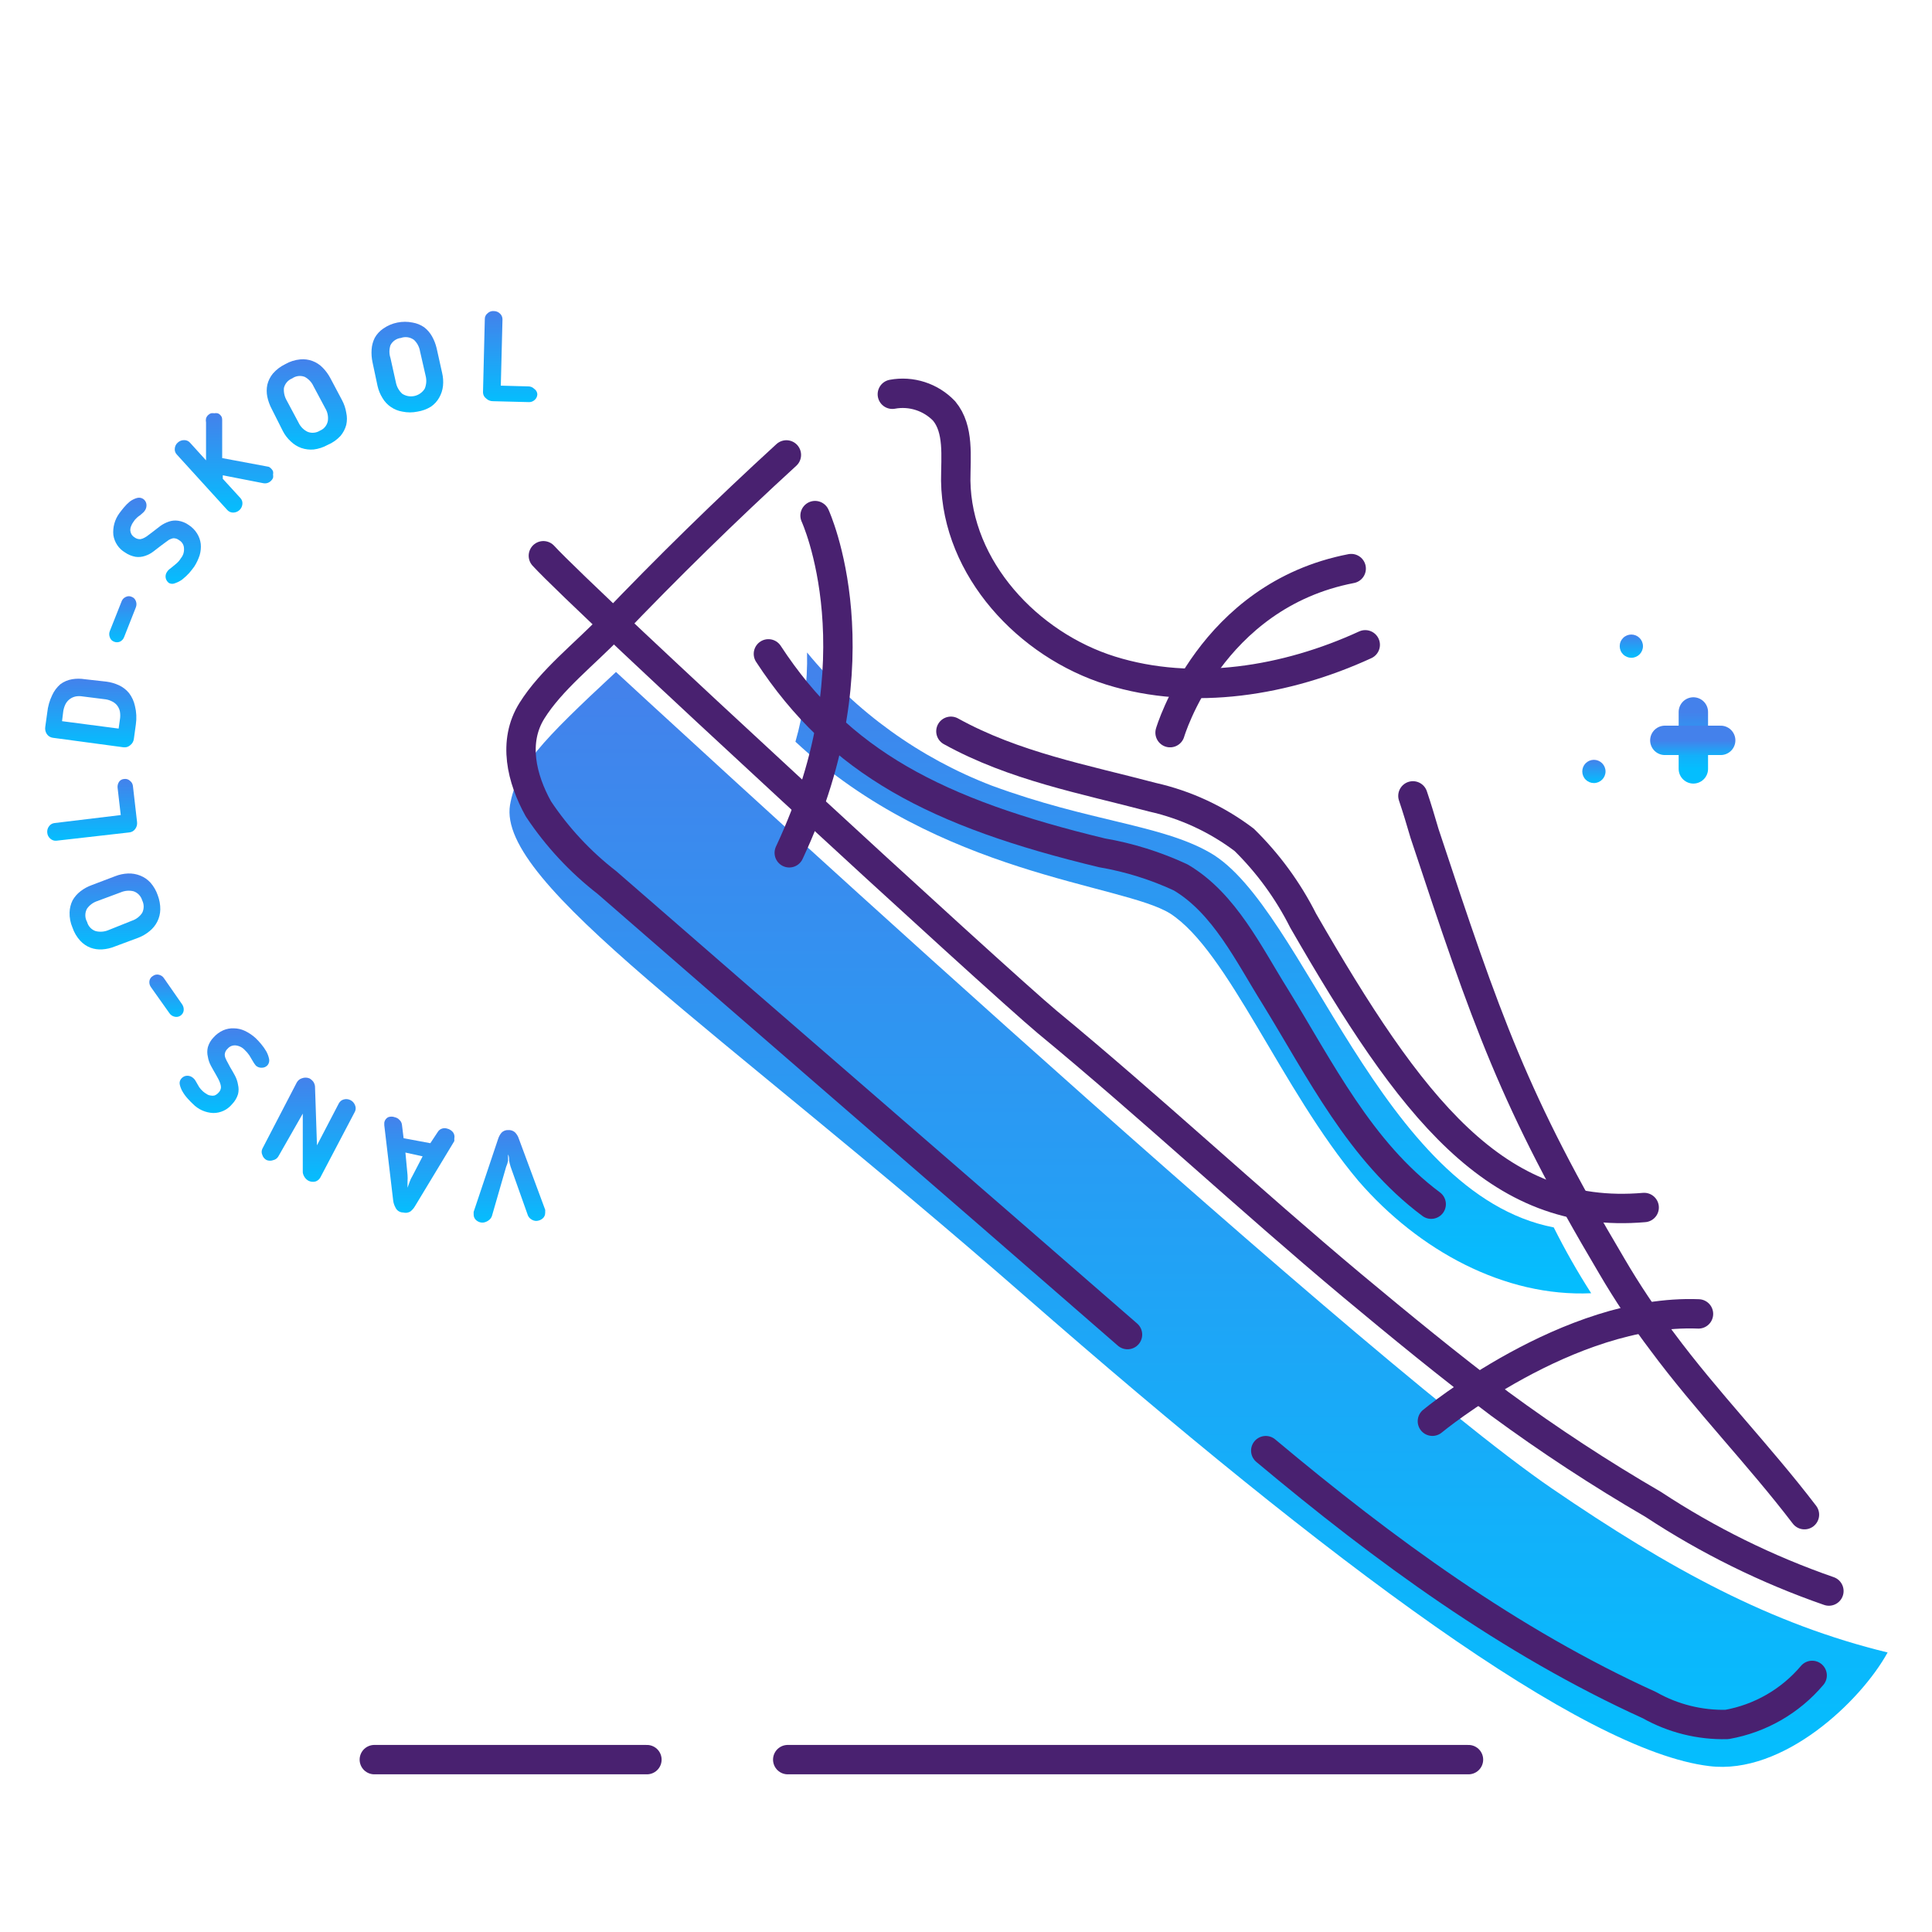 <svg width="96" height="96" viewBox="0 0 96 96" fill="none" xmlns="http://www.w3.org/2000/svg">
<path d="M25.148 57.983L24.442 60.428C24.41 60.517 24.349 60.593 24.27 60.645C24.191 60.703 24.098 60.739 24 60.75C23.883 60.757 23.768 60.719 23.677 60.645C23.633 60.611 23.597 60.566 23.572 60.515C23.547 60.465 23.535 60.409 23.535 60.352C23.532 60.33 23.532 60.307 23.535 60.285C23.535 60.285 23.535 60.233 23.535 60.218L24.75 56.595C24.786 56.48 24.844 56.372 24.922 56.28C24.965 56.237 25.017 56.203 25.074 56.181C25.131 56.159 25.192 56.149 25.253 56.153C25.313 56.148 25.375 56.155 25.433 56.175C25.491 56.194 25.544 56.225 25.59 56.265C25.675 56.352 25.74 56.457 25.777 56.572L27.09 60.112C27.094 60.137 27.094 60.163 27.09 60.188C27.094 60.21 27.094 60.233 27.09 60.255C27.093 60.31 27.082 60.365 27.06 60.416C27.038 60.467 27.005 60.512 26.962 60.547C26.874 60.621 26.763 60.663 26.648 60.667C26.562 60.666 26.479 60.64 26.407 60.593C26.325 60.545 26.262 60.471 26.227 60.383L25.372 57.975C25.342 57.876 25.317 57.776 25.297 57.675C25.297 57.562 25.297 57.458 25.245 57.36C25.245 57.458 25.245 57.562 25.245 57.675C25.225 57.781 25.192 57.884 25.148 57.983Z" fill="url(#paint0_linear_47_226)"/>
<path d="M21.383 56.805L21.75 56.25C21.798 56.167 21.876 56.106 21.968 56.078C22.048 56.053 22.134 56.053 22.215 56.078C22.329 56.104 22.432 56.167 22.508 56.258C22.54 56.301 22.563 56.351 22.575 56.404C22.587 56.457 22.587 56.512 22.575 56.565C22.575 56.565 22.575 56.61 22.575 56.633V56.7L20.617 59.94C20.558 60.042 20.479 60.131 20.385 60.203C20.332 60.233 20.274 60.253 20.213 60.261C20.153 60.268 20.091 60.264 20.032 60.248C19.951 60.248 19.872 60.225 19.804 60.181C19.736 60.137 19.682 60.074 19.65 60C19.592 59.895 19.554 59.781 19.538 59.663L19.095 55.913V55.845C19.093 55.822 19.093 55.8 19.095 55.778C19.104 55.722 19.126 55.67 19.158 55.625C19.191 55.579 19.233 55.542 19.282 55.515C19.391 55.473 19.512 55.473 19.62 55.515C19.71 55.535 19.791 55.582 19.852 55.65C19.92 55.713 19.962 55.798 19.973 55.89L20.055 56.557L21.383 56.805ZM20.145 57.27L20.25 58.388C20.258 58.492 20.258 58.598 20.25 58.703C20.25 58.818 20.25 58.922 20.25 59.017L20.355 58.725C20.389 58.625 20.435 58.53 20.49 58.44L21 57.458L20.145 57.27Z" fill="url(#paint1_linear_47_226)"/>
<path d="M15.383 53.587C15.455 53.63 15.519 53.686 15.57 53.752C15.614 53.821 15.642 53.897 15.652 53.977L15.75 56.91L16.837 54.825C16.863 54.777 16.898 54.734 16.94 54.701C16.983 54.667 17.032 54.643 17.085 54.63C17.196 54.6 17.315 54.613 17.417 54.666C17.52 54.718 17.599 54.807 17.64 54.915C17.662 54.965 17.674 55.018 17.674 55.072C17.674 55.127 17.662 55.181 17.64 55.23L15.922 58.5C15.896 58.55 15.86 58.595 15.816 58.631C15.773 58.667 15.722 58.694 15.668 58.71C15.549 58.739 15.423 58.723 15.315 58.665C15.243 58.621 15.182 58.562 15.135 58.492C15.089 58.422 15.058 58.343 15.045 58.26C15.045 57.983 15.045 57.72 15.045 57.51V56.82C15.045 56.595 15.045 56.37 15.045 56.13C15.045 55.89 15.045 55.627 15.045 55.335L13.838 57.45C13.812 57.499 13.775 57.542 13.732 57.575C13.687 57.609 13.637 57.633 13.582 57.645C13.476 57.686 13.359 57.686 13.252 57.645C13.201 57.619 13.155 57.584 13.118 57.54C13.08 57.496 13.052 57.445 13.035 57.39C13.013 57.342 13.001 57.289 13.001 57.236C13.001 57.183 13.013 57.131 13.035 57.083L14.745 53.79C14.8 53.69 14.891 53.614 15 53.58C15.124 53.533 15.261 53.535 15.383 53.587Z" fill="url(#paint2_linear_47_226)"/>
<path d="M11.31 52.11C11.229 52.181 11.178 52.28 11.168 52.388C11.166 52.46 11.181 52.532 11.213 52.597C11.243 52.67 11.278 52.74 11.318 52.807L11.438 53.032C11.52 53.167 11.602 53.31 11.678 53.453C11.752 53.593 11.803 53.745 11.828 53.903C11.865 54.055 11.865 54.215 11.828 54.367C11.771 54.553 11.67 54.723 11.535 54.862C11.421 55.001 11.278 55.113 11.116 55.19C10.954 55.266 10.777 55.306 10.598 55.305C10.211 55.29 9.846 55.126 9.578 54.847C9.51 54.788 9.428 54.697 9.33 54.593C9.233 54.487 9.147 54.371 9.075 54.248C9.008 54.136 8.96 54.014 8.932 53.888C8.92 53.833 8.922 53.776 8.938 53.722C8.953 53.668 8.983 53.619 9.023 53.58C9.057 53.542 9.098 53.511 9.145 53.489C9.191 53.467 9.241 53.455 9.293 53.453C9.352 53.451 9.411 53.461 9.467 53.483C9.522 53.505 9.573 53.538 9.615 53.58C9.654 53.614 9.687 53.655 9.713 53.7L9.795 53.843L9.9 54.023C9.954 54.1 10.017 54.17 10.088 54.233C10.143 54.281 10.203 54.324 10.268 54.36C10.325 54.402 10.392 54.428 10.463 54.435C10.527 54.45 10.593 54.45 10.658 54.435C10.732 54.406 10.799 54.36 10.852 54.3C10.891 54.264 10.922 54.222 10.944 54.174C10.966 54.126 10.978 54.075 10.98 54.023C10.976 53.951 10.961 53.88 10.935 53.812C10.907 53.732 10.872 53.654 10.83 53.58L10.717 53.377C10.635 53.235 10.553 53.093 10.477 52.95C10.403 52.812 10.352 52.662 10.328 52.508C10.29 52.352 10.29 52.19 10.328 52.035C10.38 51.851 10.478 51.684 10.613 51.547C10.746 51.397 10.909 51.277 11.092 51.195C11.26 51.122 11.442 51.089 11.625 51.097C11.815 51.1 12.001 51.144 12.172 51.225C12.363 51.318 12.54 51.436 12.697 51.578C12.795 51.672 12.888 51.773 12.975 51.877C13.074 51.994 13.162 52.12 13.238 52.252C13.301 52.37 13.347 52.496 13.373 52.627C13.383 52.682 13.381 52.737 13.366 52.791C13.352 52.844 13.326 52.893 13.29 52.935C13.254 52.973 13.211 53.003 13.164 53.024C13.116 53.044 13.065 53.055 13.012 53.055C12.958 53.058 12.903 53.051 12.852 53.033C12.8 53.014 12.753 52.986 12.713 52.95L12.623 52.83L12.533 52.68L12.39 52.44C12.323 52.341 12.245 52.25 12.158 52.17C12.038 52.041 11.875 51.96 11.7 51.945C11.627 51.94 11.553 51.952 11.485 51.98C11.417 52.009 11.357 52.054 11.31 52.11Z" fill="url(#paint3_linear_47_226)"/>
<path d="M7.598 48.495C7.64 48.463 7.689 48.441 7.741 48.431C7.793 48.42 7.846 48.422 7.897 48.435C7.95 48.447 7.999 48.469 8.043 48.499C8.087 48.53 8.124 48.57 8.152 48.615L9.045 49.898C9.11 49.989 9.14 50.101 9.127 50.212C9.121 50.263 9.103 50.312 9.076 50.356C9.049 50.4 9.013 50.437 8.971 50.466C8.928 50.495 8.88 50.515 8.83 50.524C8.779 50.533 8.727 50.532 8.678 50.52C8.57 50.497 8.476 50.432 8.415 50.34L7.5 49.05C7.468 49.006 7.445 48.956 7.432 48.904C7.419 48.851 7.417 48.796 7.425 48.742C7.433 48.691 7.453 48.642 7.483 48.599C7.513 48.556 7.552 48.52 7.598 48.495Z" fill="url(#paint4_linear_47_226)"/>
<path d="M7.838 44.483C7.924 44.71 7.968 44.952 7.965 45.195C7.96 45.402 7.91 45.605 7.818 45.79C7.726 45.975 7.594 46.138 7.433 46.267C7.264 46.408 7.074 46.519 6.87 46.597L5.7 47.032C5.501 47.113 5.291 47.161 5.077 47.175C4.881 47.188 4.685 47.16 4.5 47.093C4.306 47.019 4.131 46.901 3.99 46.748C3.814 46.558 3.682 46.333 3.6 46.087C3.499 45.851 3.45 45.595 3.458 45.337C3.463 45.129 3.514 44.924 3.607 44.737C3.706 44.563 3.839 44.41 3.998 44.288C4.168 44.156 4.357 44.052 4.56 43.98L5.723 43.538C5.928 43.457 6.146 43.411 6.367 43.403C6.573 43.396 6.777 43.432 6.968 43.508C7.162 43.584 7.337 43.705 7.478 43.86C7.637 44.042 7.759 44.254 7.838 44.483ZM4.327 45.81C4.355 45.916 4.409 46.013 4.484 46.093C4.558 46.172 4.651 46.233 4.755 46.267C4.968 46.319 5.191 46.301 5.393 46.215L6.555 45.75C6.764 45.681 6.943 45.543 7.065 45.36C7.114 45.264 7.139 45.157 7.139 45.049C7.139 44.941 7.114 44.834 7.065 44.737C7.035 44.634 6.98 44.539 6.906 44.46C6.832 44.382 6.74 44.323 6.638 44.288C6.425 44.235 6.201 44.254 6 44.34L4.83 44.775C4.623 44.844 4.444 44.978 4.32 45.157C4.266 45.258 4.238 45.371 4.24 45.485C4.241 45.599 4.271 45.711 4.327 45.81Z" fill="url(#paint5_linear_47_226)"/>
<path d="M6.165 38.708C6.217 38.699 6.271 38.703 6.322 38.718C6.373 38.734 6.419 38.761 6.458 38.797C6.502 38.831 6.539 38.874 6.565 38.923C6.591 38.972 6.605 39.027 6.608 39.083L6.81 40.845C6.826 40.967 6.794 41.091 6.72 41.19C6.687 41.238 6.643 41.279 6.593 41.308C6.542 41.338 6.486 41.357 6.428 41.362L2.798 41.775C2.745 41.779 2.692 41.773 2.641 41.756C2.591 41.739 2.545 41.712 2.505 41.678C2.46 41.641 2.423 41.595 2.396 41.544C2.369 41.492 2.352 41.435 2.348 41.377C2.335 41.262 2.367 41.147 2.438 41.055C2.468 41.012 2.508 40.977 2.553 40.949C2.598 40.922 2.648 40.905 2.7 40.898L6 40.5L5.843 39.142C5.832 39.033 5.861 38.924 5.925 38.835C5.954 38.798 5.99 38.767 6.031 38.745C6.073 38.723 6.118 38.711 6.165 38.708Z" fill="url(#paint6_linear_47_226)"/>
<path d="M5.288 33.87C5.503 33.898 5.713 33.959 5.91 34.05C6.105 34.14 6.277 34.273 6.413 34.44C6.556 34.629 6.655 34.846 6.705 35.078C6.78 35.379 6.795 35.693 6.75 36L6.653 36.705C6.647 36.768 6.627 36.83 6.596 36.885C6.566 36.941 6.523 36.989 6.473 37.028C6.428 37.067 6.376 37.097 6.319 37.116C6.262 37.134 6.202 37.139 6.143 37.133L2.625 36.66C2.565 36.652 2.506 36.631 2.455 36.599C2.403 36.566 2.359 36.523 2.325 36.472C2.255 36.366 2.229 36.238 2.25 36.112L2.348 35.407C2.379 35.105 2.462 34.811 2.595 34.538C2.69 34.331 2.828 34.147 3 33.998C3.173 33.87 3.373 33.785 3.585 33.75C3.794 33.716 4.006 33.716 4.215 33.75L5.288 33.87ZM5.175 34.74L4.103 34.605C3.991 34.586 3.877 34.586 3.765 34.605C3.66 34.627 3.56 34.67 3.473 34.733C3.382 34.8 3.307 34.887 3.255 34.987C3.19 35.119 3.149 35.261 3.135 35.407L3.083 35.835L5.895 36.203L5.955 35.775C5.982 35.629 5.982 35.479 5.955 35.333C5.927 35.219 5.873 35.114 5.798 35.025C5.725 34.944 5.635 34.88 5.535 34.837C5.422 34.783 5.3 34.75 5.175 34.74Z" fill="url(#paint7_linear_47_226)"/>
<path d="M6.54 29.655C6.588 29.672 6.632 29.7 6.669 29.736C6.705 29.773 6.733 29.817 6.75 29.865C6.791 29.966 6.791 30.079 6.75 30.18L6.173 31.642C6.155 31.694 6.128 31.742 6.092 31.784C6.056 31.825 6.012 31.858 5.963 31.883C5.915 31.903 5.864 31.914 5.812 31.914C5.761 31.914 5.71 31.903 5.662 31.883C5.615 31.865 5.572 31.837 5.537 31.801C5.502 31.765 5.475 31.721 5.46 31.672C5.438 31.622 5.427 31.567 5.427 31.511C5.427 31.456 5.438 31.401 5.46 31.35L6.037 29.895C6.054 29.844 6.081 29.796 6.118 29.756C6.154 29.716 6.198 29.684 6.247 29.663C6.293 29.639 6.342 29.627 6.393 29.625C6.444 29.624 6.494 29.634 6.54 29.655Z" fill="url(#paint8_linear_47_226)"/>
<path d="M8.902 26.843C8.818 26.775 8.711 26.74 8.602 26.745C8.532 26.761 8.464 26.786 8.4 26.82L8.213 26.955L8.01 27.105L7.62 27.405C7.496 27.501 7.356 27.574 7.207 27.622C7.056 27.675 6.894 27.691 6.735 27.668C6.546 27.634 6.367 27.559 6.21 27.45C6.056 27.358 5.924 27.233 5.825 27.084C5.725 26.934 5.659 26.765 5.633 26.587C5.595 26.2 5.702 25.813 5.933 25.5C5.985 25.425 6.06 25.335 6.15 25.223C6.24 25.113 6.341 25.013 6.45 24.922C6.552 24.846 6.666 24.788 6.787 24.75C6.841 24.732 6.897 24.726 6.953 24.732C7.009 24.738 7.062 24.758 7.11 24.788C7.154 24.816 7.191 24.854 7.219 24.898C7.248 24.942 7.267 24.991 7.275 25.043C7.293 25.162 7.263 25.283 7.192 25.38C7.163 25.423 7.128 25.461 7.088 25.492L6.968 25.598C6.909 25.635 6.853 25.677 6.803 25.725C6.732 25.788 6.671 25.861 6.622 25.942C6.577 26.002 6.542 26.067 6.518 26.137C6.488 26.201 6.473 26.27 6.473 26.34C6.476 26.408 6.494 26.474 6.525 26.535C6.563 26.602 6.617 26.659 6.683 26.7C6.768 26.766 6.875 26.798 6.982 26.79C7.054 26.777 7.122 26.751 7.185 26.715C7.26 26.675 7.331 26.628 7.395 26.573L7.575 26.438L7.965 26.137C8.093 26.045 8.235 25.971 8.385 25.92C8.534 25.867 8.694 25.852 8.85 25.875C9.039 25.902 9.219 25.974 9.375 26.085C9.545 26.194 9.689 26.34 9.795 26.512C9.891 26.668 9.953 26.841 9.975 27.023C9.993 27.212 9.975 27.402 9.922 27.585C9.857 27.786 9.767 27.977 9.652 28.155C9.585 28.253 9.495 28.358 9.398 28.477C9.295 28.588 9.185 28.691 9.068 28.785C8.961 28.866 8.842 28.929 8.715 28.973C8.666 28.997 8.612 29.01 8.557 29.01C8.503 29.01 8.449 28.997 8.4 28.973C8.356 28.942 8.318 28.904 8.29 28.859C8.261 28.814 8.241 28.764 8.232 28.712C8.223 28.659 8.225 28.606 8.237 28.554C8.249 28.502 8.271 28.453 8.303 28.41C8.331 28.369 8.363 28.331 8.4 28.297L8.535 28.192L8.752 28.012C8.845 27.936 8.924 27.845 8.985 27.742C9.099 27.607 9.155 27.432 9.143 27.255C9.142 27.171 9.12 27.089 9.077 27.017C9.035 26.944 8.975 26.884 8.902 26.843Z" fill="url(#paint9_linear_47_226)"/>
<path d="M11.04 20.872V22.762L13.29 23.183C13.334 23.184 13.376 23.2 13.41 23.227L13.485 23.295C13.521 23.331 13.549 23.375 13.568 23.422C13.579 23.474 13.579 23.528 13.568 23.58C13.578 23.634 13.578 23.691 13.568 23.745C13.545 23.803 13.509 23.854 13.463 23.895C13.412 23.945 13.35 23.982 13.282 24.002C13.214 24.021 13.142 24.023 13.072 24.008L11.07 23.617V23.79L11.947 24.75C11.984 24.79 12.012 24.838 12.029 24.89C12.045 24.941 12.051 24.996 12.045 25.05C12.034 25.164 11.981 25.27 11.897 25.348C11.812 25.425 11.702 25.469 11.588 25.47C11.532 25.471 11.478 25.46 11.427 25.438C11.377 25.416 11.332 25.384 11.295 25.343L8.783 22.582C8.746 22.544 8.718 22.497 8.702 22.447C8.685 22.396 8.679 22.343 8.685 22.29C8.688 22.233 8.704 22.176 8.729 22.125C8.755 22.073 8.791 22.027 8.835 21.99C8.92 21.911 9.033 21.868 9.15 21.87C9.203 21.868 9.257 21.878 9.306 21.899C9.355 21.919 9.399 21.951 9.435 21.99L10.238 22.875V20.992C10.224 20.926 10.224 20.857 10.238 20.79C10.258 20.723 10.297 20.664 10.35 20.617C10.389 20.581 10.435 20.553 10.485 20.535C10.54 20.527 10.595 20.527 10.65 20.535C10.702 20.524 10.756 20.524 10.807 20.535C10.86 20.549 10.906 20.578 10.943 20.617C10.972 20.649 10.998 20.684 11.018 20.723C11.034 20.771 11.041 20.822 11.04 20.872Z" fill="url(#paint10_linear_47_226)"/>
<path d="M16.275 22.11C16.061 22.229 15.827 22.305 15.585 22.335C15.377 22.353 15.168 22.328 14.97 22.26C14.777 22.19 14.6 22.08 14.453 21.938C14.29 21.79 14.155 21.615 14.055 21.42L13.5 20.317C13.4 20.128 13.327 19.927 13.283 19.718C13.242 19.52 13.242 19.316 13.283 19.117C13.332 18.914 13.427 18.724 13.56 18.562C13.729 18.368 13.936 18.21 14.168 18.098C14.397 17.965 14.653 17.883 14.918 17.858C15.123 17.838 15.33 17.865 15.523 17.936C15.717 18.008 15.892 18.122 16.035 18.27C16.184 18.421 16.31 18.593 16.41 18.78L16.995 19.883C17.099 20.077 17.17 20.287 17.205 20.505C17.25 20.705 17.25 20.913 17.205 21.113C17.151 21.314 17.054 21.5 16.92 21.66C16.74 21.854 16.52 22.008 16.275 22.11ZM14.52 18.802C14.417 18.843 14.326 18.907 14.254 18.991C14.182 19.075 14.132 19.175 14.107 19.282C14.09 19.5 14.139 19.717 14.25 19.905L14.835 21C14.928 21.2 15.087 21.362 15.285 21.457C15.385 21.497 15.493 21.512 15.6 21.501C15.707 21.491 15.809 21.455 15.9 21.398C16 21.357 16.088 21.291 16.156 21.207C16.224 21.123 16.27 21.024 16.29 20.918C16.322 20.699 16.277 20.476 16.163 20.288L15.578 19.192C15.488 18.994 15.335 18.83 15.143 18.727C15.041 18.687 14.93 18.673 14.822 18.686C14.713 18.699 14.609 18.739 14.52 18.802Z" fill="url(#paint11_linear_47_226)"/>
<path d="M20.745 20.453C20.498 20.505 20.242 20.505 19.995 20.453C19.791 20.42 19.596 20.342 19.425 20.225C19.254 20.109 19.11 19.956 19.005 19.777C18.889 19.59 18.806 19.385 18.758 19.17L18.51 18C18.465 17.791 18.45 17.576 18.465 17.363C18.478 17.161 18.532 16.965 18.622 16.785C18.725 16.602 18.869 16.445 19.043 16.328C19.254 16.18 19.494 16.077 19.747 16.027C19.995 15.977 20.25 15.977 20.497 16.027C20.705 16.061 20.902 16.141 21.075 16.26C21.234 16.382 21.366 16.535 21.465 16.71C21.571 16.898 21.649 17.1 21.698 17.31L21.968 18.525C22.019 18.738 22.035 18.959 22.012 19.177C21.99 19.381 21.926 19.577 21.825 19.755C21.723 19.938 21.579 20.095 21.405 20.212C21.203 20.335 20.979 20.416 20.745 20.453ZM19.92 16.793C19.811 16.805 19.706 16.845 19.616 16.908C19.526 16.97 19.452 17.055 19.402 17.152C19.333 17.359 19.333 17.583 19.402 17.79L19.672 19.005C19.714 19.221 19.825 19.419 19.988 19.567C20.077 19.625 20.178 19.664 20.283 19.683C20.388 19.701 20.496 19.698 20.6 19.675C20.704 19.651 20.802 19.607 20.889 19.544C20.976 19.482 21.049 19.403 21.105 19.312C21.189 19.111 21.205 18.887 21.15 18.675L20.872 17.46C20.837 17.242 20.732 17.042 20.573 16.89C20.48 16.821 20.372 16.776 20.259 16.759C20.145 16.742 20.028 16.754 19.92 16.793Z" fill="url(#paint12_linear_47_226)"/>
<path d="M26.7 19.59C26.699 19.644 26.686 19.698 26.663 19.747C26.64 19.796 26.607 19.84 26.565 19.875C26.524 19.913 26.476 19.942 26.422 19.96C26.369 19.979 26.313 19.985 26.258 19.98L24.488 19.935C24.426 19.935 24.366 19.924 24.309 19.9C24.252 19.877 24.201 19.843 24.157 19.8C24.11 19.766 24.07 19.721 24.043 19.669C24.016 19.617 24.001 19.559 24 19.5L24.09 15.848C24.089 15.794 24.101 15.741 24.125 15.693C24.148 15.645 24.183 15.603 24.225 15.57C24.266 15.529 24.315 15.498 24.37 15.478C24.424 15.459 24.482 15.452 24.54 15.457C24.655 15.458 24.766 15.503 24.848 15.585C24.886 15.621 24.917 15.666 24.938 15.715C24.958 15.764 24.968 15.817 24.968 15.87L24.885 19.163L26.25 19.2C26.304 19.199 26.358 19.209 26.409 19.23C26.459 19.25 26.505 19.281 26.543 19.32C26.589 19.349 26.627 19.389 26.654 19.436C26.682 19.483 26.698 19.536 26.7 19.59Z" fill="url(#paint13_linear_47_226)"/>
<path d="M30.608 33.39C30.608 33.39 67.065 67.088 77.108 73.957C83.017 78 88.02 80.707 93.795 82.11C92.453 84.547 88.597 88.207 84.938 87.757C78.653 87.007 66.188 77.745 50.917 64.395C35.648 51.045 24.698 43.913 25.343 39.998C25.665 38.138 26.88 36.855 30.608 33.39Z" fill="url(#paint14_linear_47_226)"/>
<path d="M40.102 32.422C42.539 35.385 45.702 37.664 49.282 39.038C54.165 40.837 57.69 40.965 60.135 42.375C64.815 45.068 68.603 59.318 77.205 60.99C77.766 62.112 78.387 63.204 79.065 64.26C74.767 64.455 70.5 62.145 67.5 58.68C63.66 54.12 61.035 47.25 58.14 45.39C55.77 43.913 46.65 43.5 39.525 36.855C39.94 35.415 40.135 33.921 40.102 32.422Z" fill="url(#paint15_linear_47_226)"/>
<path d="M70.207 39.547C70.403 40.125 70.597 40.77 70.785 41.415C73.868 50.722 75.218 54.697 80.093 62.917C80.843 64.2 81.698 65.483 82.597 66.668C84.78 69.615 87.412 72.315 89.662 75.263" stroke="#492170" stroke-width="1.46" stroke-linecap="round" stroke-linejoin="round"/>
<path d="M44.34 19.59C44.804 19.504 45.282 19.535 45.732 19.681C46.181 19.826 46.587 20.081 46.913 20.422C47.663 21.323 47.49 22.672 47.49 23.887C47.55 28.253 51.083 32.04 55.193 33.322C59.303 34.605 63.922 33.84 67.838 32.04" stroke="#492170" stroke-width="1.46" stroke-linecap="round" stroke-linejoin="round"/>
<path d="M56.025 66.315C47.422 58.815 38.775 51.36 30.157 43.852C28.832 42.825 27.682 41.589 26.753 40.193C25.92 38.693 25.47 36.855 26.43 35.318C27.39 33.78 29.062 32.49 30.352 31.14C33.172 28.192 36.06 25.365 39.075 22.605" stroke="#492170" stroke-width="1.46" stroke-linecap="round" stroke-linejoin="round"/>
<path d="M90.045 83.25C88.961 84.533 87.462 85.395 85.808 85.688C84.462 85.721 83.132 85.389 81.96 84.728C75.022 81.578 68.797 77.025 62.895 72.082" stroke="#492170" stroke-width="1.46" stroke-linecap="round" stroke-linejoin="round"/>
<path d="M27 27.615C29.122 29.925 49.5 48.667 52.035 50.782C57.172 55.02 62.047 59.58 67.185 63.877C69.57 65.865 72 67.86 74.513 69.75C76.966 71.553 79.515 73.223 82.147 74.752C84.868 76.544 87.8 77.99 90.877 79.058" stroke="#492170" stroke-width="1.46" stroke-linecap="round" stroke-linejoin="round"/>
<path d="M40.5 25.62C40.5 25.62 43.77 32.685 39.218 42.375" stroke="#492170" stroke-width="1.46" stroke-linecap="round" stroke-linejoin="round"/>
<path d="M47.25 36.337C50.4 38.078 53.865 38.715 57.27 39.615C58.921 39.988 60.473 40.709 61.822 41.73C63.014 42.9 64.004 44.258 64.755 45.75C70.08 54.99 74.317 60.638 81.698 60" stroke="#492170" stroke-width="1.46" stroke-linecap="round" stroke-linejoin="round"/>
<path d="M38.182 32.49C41.708 37.883 46.5 40.388 54.75 42.375C56.103 42.607 57.42 43.018 58.665 43.597C60.847 44.88 62.062 47.445 63.352 49.5C65.603 53.16 67.582 57.203 71.115 59.835" stroke="#492170" stroke-width="1.46" stroke-linecap="round" stroke-linejoin="round"/>
<path d="M58.14 36.405C58.14 36.405 60.135 29.602 67.14 28.253" stroke="#492170" stroke-width="1.46" stroke-linecap="round" stroke-linejoin="round"/>
<path d="M71.175 70.62C71.175 70.62 77.925 65.032 84.397 65.287" stroke="#492170" stroke-width="1.46" stroke-linecap="round" stroke-linejoin="round"/>
<path d="M39.142 87.435H72.968" stroke="#492170" stroke-width="1.46" stroke-linecap="round" stroke-linejoin="round"/>
<path d="M18.6 87.435H32.145" stroke="#492170" stroke-width="1.46" stroke-linecap="round" stroke-linejoin="round"/>
<path d="M84.142 35.377V38.205" stroke="url(#paint16_linear_47_226)" stroke-width="1.46" stroke-linecap="round" stroke-linejoin="round"/>
<path d="M82.725 36.788H85.5" stroke="url(#paint17_linear_47_226)" stroke-width="1.46" stroke-linecap="round" stroke-linejoin="round"/>
<path d="M79.2 38.91C79.353 38.91 79.5 38.849 79.608 38.741C79.717 38.633 79.778 38.486 79.778 38.333C79.778 38.179 79.717 38.032 79.608 37.924C79.5 37.816 79.353 37.755 79.2 37.755C79.047 37.755 78.9 37.816 78.792 37.924C78.683 38.032 78.623 38.179 78.623 38.333C78.623 38.486 78.683 38.633 78.792 38.741C78.9 38.849 79.047 38.91 79.2 38.91Z" fill="url(#paint18_linear_47_226)"/>
<path d="M81.06 32.685C81.213 32.685 81.36 32.624 81.468 32.516C81.577 32.407 81.638 32.261 81.638 32.108C81.638 31.954 81.577 31.807 81.468 31.699C81.36 31.591 81.213 31.53 81.06 31.53C80.984 31.53 80.909 31.545 80.839 31.574C80.769 31.603 80.705 31.645 80.652 31.699C80.598 31.753 80.555 31.816 80.526 31.887C80.497 31.957 80.483 32.032 80.483 32.108C80.483 32.183 80.497 32.258 80.526 32.328C80.555 32.399 80.598 32.462 80.652 32.516C80.705 32.569 80.769 32.612 80.839 32.641C80.909 32.67 80.984 32.685 81.06 32.685Z" fill="url(#paint19_linear_47_226)"/>
<defs>
<linearGradient id="paint0_linear_47_226" x1="25.313" y1="56.151" x2="25.313" y2="60.751" gradientUnits="userSpaceOnUse">
<stop stop-color="#4481EB"/>
<stop offset="1" stop-color="#04BEFE"/>
</linearGradient>
<linearGradient id="paint1_linear_47_226" x1="20.839" y1="55.483" x2="20.839" y2="60.264" gradientUnits="userSpaceOnUse">
<stop stop-color="#4481EB"/>
<stop offset="1" stop-color="#04BEFE"/>
</linearGradient>
<linearGradient id="paint2_linear_47_226" x1="15.338" y1="53.546" x2="15.338" y2="58.724" gradientUnits="userSpaceOnUse">
<stop stop-color="#4481EB"/>
<stop offset="1" stop-color="#04BEFE"/>
</linearGradient>
<linearGradient id="paint3_linear_47_226" x1="11.152" y1="51.096" x2="11.152" y2="55.305" gradientUnits="userSpaceOnUse">
<stop stop-color="#4481EB"/>
<stop offset="1" stop-color="#04BEFE"/>
</linearGradient>
<linearGradient id="paint4_linear_47_226" x1="8.275" y1="48.424" x2="8.275" y2="50.53" gradientUnits="userSpaceOnUse">
<stop stop-color="#4481EB"/>
<stop offset="1" stop-color="#04BEFE"/>
</linearGradient>
<linearGradient id="paint5_linear_47_226" x1="5.711" y1="43.402" x2="5.711" y2="47.178" gradientUnits="userSpaceOnUse">
<stop stop-color="#4481EB"/>
<stop offset="1" stop-color="#04BEFE"/>
</linearGradient>
<linearGradient id="paint6_linear_47_226" x1="4.579" y1="38.703" x2="4.579" y2="41.776" gradientUnits="userSpaceOnUse">
<stop stop-color="#4481EB"/>
<stop offset="1" stop-color="#04BEFE"/>
</linearGradient>
<linearGradient id="paint7_linear_47_226" x1="4.509" y1="33.725" x2="4.509" y2="37.135" gradientUnits="userSpaceOnUse">
<stop stop-color="#4481EB"/>
<stop offset="1" stop-color="#04BEFE"/>
</linearGradient>
<linearGradient id="paint8_linear_47_226" x1="6.104" y1="29.625" x2="6.104" y2="31.914" gradientUnits="userSpaceOnUse">
<stop stop-color="#4481EB"/>
<stop offset="1" stop-color="#04BEFE"/>
</linearGradient>
<linearGradient id="paint9_linear_47_226" x1="7.804" y1="24.73" x2="7.804" y2="29.01" gradientUnits="userSpaceOnUse">
<stop stop-color="#4481EB"/>
<stop offset="1" stop-color="#04BEFE"/>
</linearGradient>
<linearGradient id="paint10_linear_47_226" x1="11.129" y1="20.527" x2="11.129" y2="25.47" gradientUnits="userSpaceOnUse">
<stop stop-color="#4481EB"/>
<stop offset="1" stop-color="#04BEFE"/>
</linearGradient>
<linearGradient id="paint11_linear_47_226" x1="15.245" y1="17.851" x2="15.245" y2="22.341" gradientUnits="userSpaceOnUse">
<stop stop-color="#4481EB"/>
<stop offset="1" stop-color="#04BEFE"/>
</linearGradient>
<linearGradient id="paint12_linear_47_226" x1="20.241" y1="15.99" x2="20.241" y2="20.491" gradientUnits="userSpaceOnUse">
<stop stop-color="#4481EB"/>
<stop offset="1" stop-color="#04BEFE"/>
</linearGradient>
<linearGradient id="paint13_linear_47_226" x1="25.35" y1="15.456" x2="25.35" y2="19.982" gradientUnits="userSpaceOnUse">
<stop stop-color="#4481EB"/>
<stop offset="1" stop-color="#04BEFE"/>
</linearGradient>
<linearGradient id="paint14_linear_47_226" x1="59.555" y1="33.39" x2="59.555" y2="87.795" gradientUnits="userSpaceOnUse">
<stop stop-color="#4481EB"/>
<stop offset="1" stop-color="#04BEFE"/>
</linearGradient>
<linearGradient id="paint15_linear_47_226" x1="59.295" y1="32.422" x2="59.295" y2="64.272" gradientUnits="userSpaceOnUse">
<stop stop-color="#4481EB"/>
<stop offset="1" stop-color="#04BEFE"/>
</linearGradient>
<linearGradient id="paint16_linear_47_226" x1="84.642" y1="35.377" x2="84.642" y2="38.205" gradientUnits="userSpaceOnUse">
<stop stop-color="#4481EB"/>
<stop offset="1" stop-color="#04BEFE"/>
</linearGradient>
<linearGradient id="paint17_linear_47_226" x1="84.112" y1="36.788" x2="84.112" y2="37.788" gradientUnits="userSpaceOnUse">
<stop stop-color="#4481EB"/>
<stop offset="1" stop-color="#04BEFE"/>
</linearGradient>
<linearGradient id="paint18_linear_47_226" x1="79.2" y1="37.755" x2="79.2" y2="38.91" gradientUnits="userSpaceOnUse">
<stop stop-color="#4481EB"/>
<stop offset="1" stop-color="#04BEFE"/>
</linearGradient>
<linearGradient id="paint19_linear_47_226" x1="81.06" y1="31.53" x2="81.06" y2="32.685" gradientUnits="userSpaceOnUse">
<stop stop-color="#4481EB"/>
<stop offset="1" stop-color="#04BEFE"/>
</linearGradient>
</defs>
</svg>

